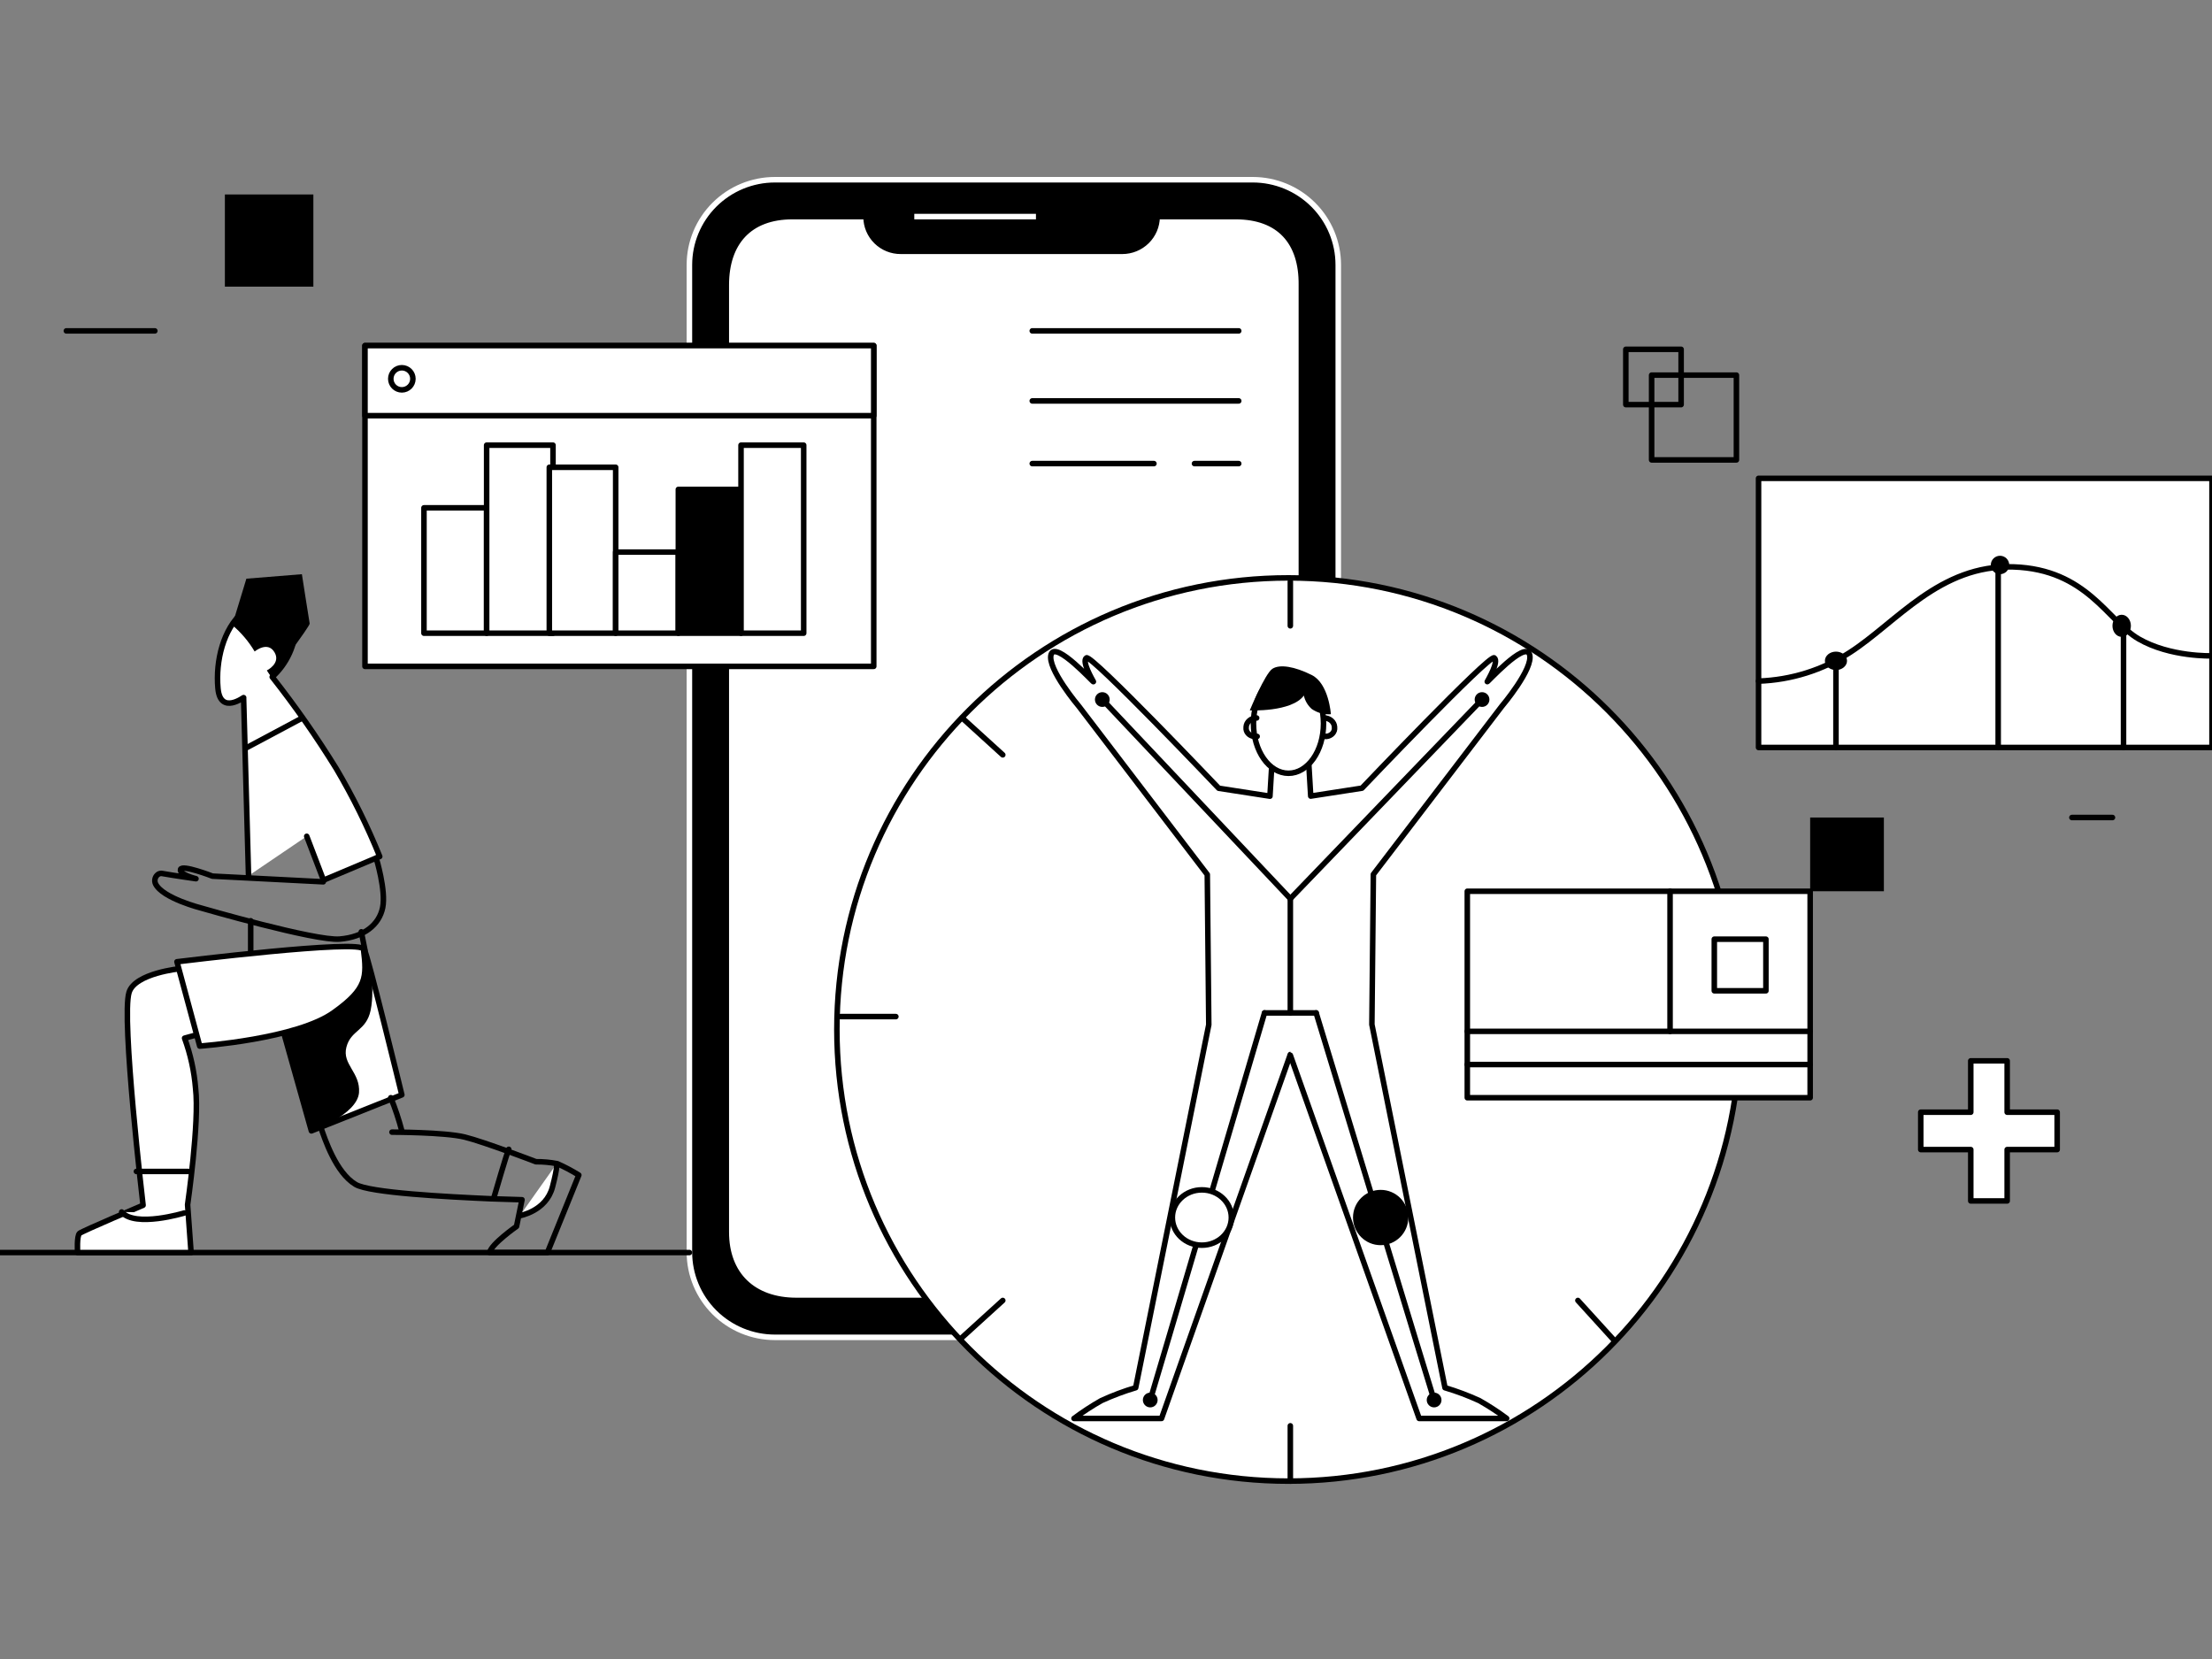 <svg width="800" height="600" viewBox="0 0 800 600" fill="none" xmlns="http://www.w3.org/2000/svg">
<rect x="0" y="0" width="800" height="600" fill="#808080" stroke="none"/>
<g clip-path="url(#clip0_104_686)">
<path d="M280.262 65H453.071C461.274 65 469.14 68.246 474.94 74.023C480.742 79.799 484 87.631 484 95.8V452.867C484 461.035 480.742 468.87 474.94 474.646C469.14 480.422 461.274 483.667 453.071 483.667H280.262C272.059 483.667 264.192 480.422 258.393 474.646C252.592 468.87 249.334 461.035 249.334 452.867V95.8C249.334 87.631 252.592 79.799 258.393 74.023C264.192 68.246 272.059 65 280.262 65Z" fill="black" stroke="white" stroke-width="2" stroke-linecap="round" stroke-linejoin="round"/>
<path d="M446.914 78.333H418.485V78.513C418.437 81.809 417.09 84.954 414.733 87.269C412.376 89.585 409.2 90.881 405.891 90.881H325.821C324.18 90.895 322.55 90.587 321.027 89.972C319.504 89.358 318.118 88.45 316.948 87.3C315.778 86.151 314.848 84.785 314.208 83.276C313.569 81.767 313.237 80.15 313.227 78.513V78.333H286.598C270.944 78.333 262.667 87.833 262.667 103.069V445.599C262.667 461.014 272.382 470.333 288.037 470.333H442.235C449.695 470.377 456.87 467.481 462.195 462.276C467.519 457.073 470.564 449.982 470.665 442.551V103.069C470.844 87.654 462.747 78.333 446.914 78.333Z" fill="white" stroke="black" stroke-width="2" stroke-linecap="round" stroke-linejoin="round"/>
<path d="M113.334 70.334H81.333V103.667H113.334V70.334Z" fill="black"/>
<path d="M316 125.001H132.001V241H316V125.001Z" fill="white" stroke="black" stroke-width="2" stroke-linecap="round" stroke-linejoin="round"/>
<path d="M800 173H636V270.334H800V173Z" fill="white" stroke="black" stroke-width="2" stroke-linecap="round" stroke-linejoin="round"/>
<path d="M608 126.334H588V146.334H608V126.334Z" stroke="black" stroke-width="2" stroke-linecap="round" stroke-linejoin="round"/>
<path d="M744 402.238H725.918V383.667H712.751V402.238H694.667V415.761H712.751V434.334H725.918V415.761H744V402.238Z" fill="white" stroke="black" stroke-width="2" stroke-linecap="round" stroke-linejoin="round"/>
<path d="M316 125.001H132.001V150.333H316V125.001Z" fill="white" stroke="black" stroke-width="2" stroke-linecap="round" stroke-linejoin="round"/>
<path d="M330.667 78.333H374.666" stroke="white" stroke-width="2" stroke-miterlimit="10"/>
<path d="M373.333 119.667H448" stroke="black" stroke-width="2" stroke-linecap="round" stroke-linejoin="round"/>
<path d="M373.333 145H448" stroke="black" stroke-width="2" stroke-linecap="round" stroke-linejoin="round"/>
<path d="M466 535.667C556.208 535.667 629.334 462.539 629.334 372.332C629.334 282.127 556.208 209 466 209C375.793 209 302.666 282.127 302.666 372.332C302.666 462.539 375.793 535.667 466 535.667Z" fill="white" stroke="black" stroke-width="2" stroke-linecap="round" stroke-linejoin="round"/>
<path d="M0 453H249.334" stroke="black" stroke-width="2" stroke-linecap="round" stroke-linejoin="round"/>
<path d="M145.333 141C147.543 141 149.333 139.209 149.333 137C149.333 134.791 147.543 133 145.333 133C143.123 133 141.334 134.791 141.334 137C141.334 139.209 143.123 141 145.333 141Z" fill="white" stroke="black" stroke-width="2" stroke-linecap="round" stroke-linejoin="round"/>
<path d="M176 183.666H153.333V229H176V183.666Z" fill="white" stroke="black" stroke-width="2" stroke-linecap="round" stroke-linejoin="round"/>
<path d="M200 161H176V229H200V161Z" fill="white" stroke="black" stroke-width="2" stroke-linecap="round" stroke-linejoin="round"/>
<path d="M222.667 169.001H198.667V229H222.667V169.001Z" fill="white" stroke="black" stroke-width="2" stroke-linecap="round" stroke-linejoin="round"/>
<path d="M245.333 199.667H222.667V229H245.333V199.667Z" fill="white" stroke="black" stroke-width="2" stroke-linecap="round" stroke-linejoin="round"/>
<path d="M268.001 177H245.333V229H268.001V177Z" fill="black" stroke="black" stroke-width="2" stroke-linecap="round" stroke-linejoin="round"/>
<path d="M290.667 161H268.001V229H290.667V161Z" fill="white" stroke="black" stroke-width="2" stroke-linecap="round" stroke-linejoin="round"/>
<path d="M110.933 302.454L116.999 318.333L137.333 309.769C132.895 298.809 127.647 288.194 121.636 278.011C114.542 266.519 106.8 255.44 98.447 244.827C101.093 242.429 103.217 239.513 104.69 236.26C106.164 233.008 106.952 229.487 107.01 225.915C106.831 214.318 94.702 215.389 87.745 221.455C80.787 227.521 77.933 238.94 78.825 248.93C79.718 258.922 88.636 251.785 88.102 252.321L89.885 316.727" fill="white"/>
<path d="M110.933 302.454L116.999 318.333L137.333 309.769C132.895 298.809 127.647 288.194 121.636 278.011C114.542 266.519 106.8 255.44 98.447 244.827C101.093 242.429 103.217 239.513 104.69 236.26C106.164 233.008 106.952 229.487 107.01 225.915C106.831 214.318 94.702 215.389 87.745 221.455C80.787 227.521 77.933 238.94 78.825 248.93C79.718 258.922 88.636 251.785 88.102 252.321L89.885 316.727" stroke="black" stroke-width="2" stroke-linecap="round" stroke-linejoin="round"/>
<path d="M89.334 270.334L109.333 259.667" stroke="black" stroke-width="2" stroke-linecap="round" stroke-linejoin="round"/>
<path d="M136.052 310.333C136.052 310.333 139.662 322.091 138.399 328.249C137.134 334.408 131.719 338.887 122.873 339.633C114.027 340.38 72.866 328.435 72.866 328.435C72.866 328.435 58.785 324.891 56.257 319.666C55.969 319.042 55.922 318.329 56.122 317.672C56.324 317.014 56.759 316.459 57.34 316.119C57.786 315.884 58.297 315.818 58.785 315.933C62.937 316.679 70.88 317.798 70.88 317.798C70.88 317.798 64.742 316.306 65.284 314.44C65.824 312.573 76.837 316.865 76.837 316.865L116.915 318.918" stroke="black" stroke-width="2" stroke-linecap="round" stroke-linejoin="round"/>
<path d="M65.128 350.334C65.128 350.334 48.853 351.938 46.684 358.889C43.79 367.979 51.748 435.889 51.748 435.889C51.748 435.889 29.866 445.156 28.782 446.049C27.696 446.94 28.058 453 28.058 453H69.107L67.842 435.711C67.842 435.711 72.181 405.766 70.735 393.646C70.23 387.439 68.891 381.326 66.756 375.464L72 374.039" fill="white"/>
<path d="M65.128 350.334C65.128 350.334 48.853 351.938 46.684 358.889C43.79 367.979 51.748 435.889 51.748 435.889C51.748 435.889 29.866 445.156 28.782 446.049C27.696 446.94 28.058 453 28.058 453H69.107L67.842 435.711C67.842 435.711 72.181 405.766 70.735 393.646C70.23 387.439 68.891 381.326 66.756 375.464L72 374.039" stroke="black" stroke-width="2" stroke-linecap="round" stroke-linejoin="round"/>
<path d="M49.334 423.667C50.591 423.667 68.001 423.667 68.001 423.667" stroke="black" stroke-width="2" stroke-linecap="round" stroke-linejoin="round"/>
<path d="M44 438.333C48.857 444.115 66.666 438.694 66.666 438.694L44 438.333Z" fill="white"/>
<path d="M44 438.333C48.857 444.115 66.666 438.694 66.666 438.694" stroke="black" stroke-width="2" stroke-linecap="round" stroke-linejoin="round"/>
<path d="M90.667 345C90.667 344.117 90.667 333 90.667 333" stroke="black" stroke-width="2" stroke-linecap="round" stroke-linejoin="round"/>
<path d="M131.823 343.667C132.711 344.203 145.333 395.97 145.333 395.97L112.623 409L102.666 373.656" fill="white"/>
<path d="M131.823 343.667C132.711 344.203 145.333 395.97 145.333 395.97L112.623 409L102.666 373.656" stroke="black" stroke-width="2" stroke-linecap="round" stroke-linejoin="round"/>
<path d="M129.844 395.196C130.391 387.847 123.642 384.979 125.285 378.703C126.926 372.429 132.398 372.966 134.04 365.437C135.864 356.474 133.127 345 133.127 345L102.666 373.505L112.881 409C112.698 409 129.114 403.264 129.844 395.196Z" fill="black"/>
<path d="M116 407.667C117.441 411.772 121.406 424.087 128.613 428.371C133.657 431.405 161.586 432.832 177.441 433.547C184.107 433.725 188.792 433.903 188.792 433.903L186.811 443.541C186.811 443.541 177.622 449.966 177.081 453.001H197.982L209.333 424.979C206.849 423.437 204.26 422.064 201.585 420.875C199.035 420.372 196.439 420.133 193.837 420.16C193.837 420.16 175.279 413.021 168.072 411.237C160.864 409.453 141.765 409.453 141.765 409.453" stroke="black" stroke-width="2" stroke-linecap="round" stroke-linejoin="round"/>
<path d="M64 347.836L72.232 378.334C72.232 378.334 107.662 375.807 120.903 366.062C132.713 357.582 132.713 353.43 131.461 343.324C131.102 339.535 64 347.836 64 347.836Z" fill="white" stroke="black" stroke-width="2" stroke-linecap="round" stroke-linejoin="round"/>
<path d="M141.334 397C142.926 400.909 144.263 404.918 145.333 409L141.334 397Z" fill="white"/>
<path d="M141.334 397C142.926 400.909 144.263 404.918 145.333 409" stroke="black" stroke-width="2" stroke-linecap="round" stroke-linejoin="round"/>
<path d="M304.001 367.666H324" stroke="black" stroke-width="2" stroke-linecap="round" stroke-linejoin="round"/>
<path d="M466.667 515.667V535.667" stroke="black" stroke-width="2" stroke-linecap="round" stroke-linejoin="round"/>
<path d="M460.013 275.936L459.293 287.952L440.767 285.082C440.767 285.082 394.722 236.664 392.925 237.92C391.126 239.175 395.082 245.81 395.442 246.528C395.802 247.245 381.773 231.643 380.154 236.664C378.536 241.685 390.226 255.493 390.226 255.493L436.631 316.283L437.17 370.618L410.731 501.883C406.487 503.139 402.339 504.697 398.319 506.545C394.888 508.488 391.585 510.644 388.427 513H420.083L466.668 381.378" fill="white"/>
<path d="M460.013 275.936L459.293 287.952L440.767 285.082C440.767 285.082 394.722 236.664 392.925 237.92C391.126 239.175 395.082 245.81 395.442 246.528C395.802 247.245 381.773 231.643 380.154 236.664C378.536 241.685 390.226 255.493 390.226 255.493L436.631 316.283L437.17 370.618L410.731 501.883C406.487 503.139 402.339 504.697 398.319 506.545C394.888 508.488 391.585 510.644 388.427 513H420.083L466.668 381.378" stroke="black" stroke-width="2" stroke-linecap="round" stroke-linejoin="round"/>
<path d="M398.667 253L466.667 325.001" stroke="black" stroke-width="2" stroke-linecap="round" stroke-linejoin="round"/>
<path d="M416 506.334C416.35 505.439 457.334 366.333 457.334 366.333L416 506.334Z" fill="white"/>
<path d="M416 506.334C416.35 505.439 457.334 366.333 457.334 366.333" stroke="black" stroke-width="2" stroke-linecap="round" stroke-linejoin="round"/>
<path d="M398.668 255.667C400.14 255.667 401.333 254.473 401.333 253.001C401.333 251.528 400.14 250.333 398.668 250.333C397.194 250.333 396 251.528 396 253.001C396 254.473 397.194 255.667 398.668 255.667Z" fill="black"/>
<path d="M416 509C417.473 509 418.667 507.807 418.667 506.334C418.667 504.861 417.473 503.666 416 503.666C414.527 503.666 413.334 504.861 413.334 506.334C413.334 507.807 414.527 509 416 509Z" fill="black"/>
<path d="M434.668 450.334C440.559 450.334 445.333 445.857 445.333 440.333C445.333 434.81 440.559 430.333 434.668 430.333C428.776 430.333 424 434.81 424 440.333C424 445.857 428.776 450.334 434.668 450.334Z" fill="white" stroke="black" stroke-width="2" stroke-linecap="round" stroke-linejoin="round"/>
<path d="M654.667 397.001H530.667V383.046V322.334H654.667V397.001Z" fill="white" stroke="black" stroke-width="2" stroke-linecap="round" stroke-linejoin="round"/>
<path d="M681.333 295.666H654.667V322.333H681.333V295.666Z" fill="black"/>
<path d="M473.321 275.91L474.04 287.917L492.567 285.05C492.567 285.05 538.611 236.663 540.409 237.919C542.208 239.173 538.252 245.803 537.892 246.521C537.533 247.238 551.561 231.646 553.179 236.663C554.798 241.682 543.108 255.482 543.108 255.482L496.703 316.232L496.164 370.531L522.604 501.89C526.846 503.147 530.995 504.703 535.014 506.549C538.445 508.49 541.748 510.644 544.907 513H513.25L466.667 381.642" fill="white"/>
<path d="M473.321 275.91L474.04 287.917L492.567 285.05C492.567 285.05 538.611 236.663 540.409 237.919C542.208 239.173 538.252 245.803 537.892 246.521C537.533 247.238 551.561 231.646 553.179 236.663C554.798 241.682 543.108 255.482 543.108 255.482L496.703 316.232L496.164 370.531L522.604 501.89C526.846 503.147 530.995 504.703 535.014 506.549C538.445 508.49 541.748 510.644 544.907 513H513.25L466.667 381.642" stroke="black" stroke-width="2" stroke-linecap="round" stroke-linejoin="round"/>
<path d="M536 253L466.667 325.001" stroke="black" stroke-width="2" stroke-linecap="round" stroke-linejoin="round"/>
<path d="M518.667 506.334C518.305 505.439 476.001 366.333 476.001 366.333L518.667 506.334Z" fill="white"/>
<path d="M518.667 506.334C518.305 505.439 476.001 366.333 476.001 366.333" stroke="black" stroke-width="2" stroke-linecap="round" stroke-linejoin="round"/>
<path d="M536 255.667C537.473 255.667 538.668 254.473 538.668 253.001C538.668 251.528 537.473 250.333 536 250.333C534.528 250.333 533.334 251.528 533.334 253.001C533.334 254.473 534.528 255.667 536 255.667Z" fill="black"/>
<path d="M518.667 509C520.141 509 521.334 507.807 521.334 506.334C521.334 504.861 520.141 503.666 518.667 503.666C517.194 503.666 516 504.861 516 506.334C516 507.807 517.194 509 518.667 509Z" fill="black"/>
<path d="M499.333 450.334C504.856 450.334 509.333 445.857 509.333 440.333C509.333 434.81 504.856 430.333 499.333 430.333C493.81 430.333 489.333 434.81 489.333 440.333C489.333 445.857 493.81 450.334 499.333 450.334Z" fill="black"/>
<path d="M466 279.667C472.996 279.667 478.667 271.607 478.667 261.667C478.667 251.726 472.996 243.667 466 243.667C459.004 243.667 453.333 251.726 453.333 261.667C453.333 271.607 459.004 279.667 466 279.667Z" fill="white" stroke="black" stroke-width="2" stroke-linecap="round" stroke-linejoin="round"/>
<path d="M454.486 259.668C453.508 259.662 452.565 259.998 451.857 260.605C451.149 261.211 450.73 262.041 450.686 262.919V263.082C450.64 263.466 450.677 263.856 450.796 264.226C450.916 264.599 451.116 264.945 451.384 265.246C451.654 265.55 451.986 265.801 452.362 265.987C452.74 266.173 453.154 266.292 453.582 266.333H454.667" stroke="black" stroke-width="2" stroke-linecap="round" stroke-linejoin="round"/>
<path d="M530.667 373H654.667" stroke="black" stroke-width="2" stroke-linecap="round" stroke-linejoin="round"/>
<path d="M604 322.334V373" stroke="black" stroke-width="2" stroke-linecap="round" stroke-linejoin="round"/>
<path d="M638.668 339.667H620V358.333H638.668V339.667Z" fill="white" stroke="black" stroke-width="2" stroke-linecap="round" stroke-linejoin="round"/>
<path d="M478.847 259.668C479.826 259.662 480.768 259.998 481.477 260.605C482.185 261.211 482.604 262.041 482.646 262.919V263.082C482.695 263.466 482.657 263.856 482.537 264.226C482.418 264.599 482.217 264.945 481.95 265.246C481.68 265.55 481.348 265.801 480.971 265.987C480.594 266.173 480.181 266.292 479.752 266.333H478.667" stroke="black" stroke-width="2" stroke-linecap="round" stroke-linejoin="round"/>
<path d="M636 246.333C647.786 245.933 659.226 242.343 669.052 235.962C685.936 225.065 701.565 204.148 728.149 205.027C754.735 205.905 762.279 224.538 773.416 231.041C784.911 237.72 800 237.193 800 237.193" fill="white"/>
<path d="M636 246.333C647.786 245.933 659.226 242.343 669.052 235.962C685.936 225.065 701.565 204.148 728.149 205.027C754.735 205.905 762.279 224.538 773.416 231.041C784.911 237.72 800 237.193 800 237.193" stroke="black" stroke-width="2" stroke-linecap="round" stroke-linejoin="round"/>
<path d="M664 238.334V270.334" stroke="black" stroke-width="2" stroke-linecap="round" stroke-linejoin="round"/>
<path d="M722.667 270.334V205" stroke="black" stroke-width="2" stroke-linecap="round" stroke-linejoin="round"/>
<path d="M768 226.333V270.334" stroke="black" stroke-width="2" stroke-linecap="round" stroke-linejoin="round"/>
<path d="M132.001 343.667L130.666 337" stroke="black" stroke-width="2" stroke-linecap="round" stroke-linejoin="round"/>
<path d="M184 415.667C183.43 416.56 178.667 433 178.667 433L184 415.667Z" fill="white"/>
<path d="M184 415.667C183.43 416.56 178.667 433 178.667 433" stroke="black" stroke-width="2" stroke-linecap="round" stroke-linejoin="round"/>
<path d="M188 439.666C188 439.666 197.467 438.067 199.79 429.356C201.933 421.178 201.22 421 201.22 421" fill="white"/>
<path d="M188 439.666C188 439.666 197.467 438.067 199.79 429.356C201.933 421.178 201.22 421 201.22 421" stroke="black" stroke-width="2" stroke-linecap="round" stroke-linejoin="round"/>
<path d="M664 242.334C666.209 242.334 668.001 240.84 668.001 239C668.001 237.159 666.209 235.667 664 235.667C661.791 235.667 660 237.159 660 239C660 240.84 661.791 242.334 664 242.334Z" fill="black"/>
<path d="M767.334 230.333C769.175 230.333 770.667 228.542 770.667 226.334C770.667 224.125 769.175 222.333 767.334 222.333C765.493 222.333 764 224.125 764 226.334C764 228.542 765.493 230.333 767.334 230.333Z" fill="black"/>
<path d="M723.332 207.667C725.174 207.667 726.667 206.174 726.667 204.333C726.667 202.492 725.174 201 723.332 201C721.492 201 720.001 202.492 720.001 204.333C720.001 206.174 721.492 207.667 723.332 207.667Z" fill="black"/>
<path d="M84 226.064C87.201 228.765 89.938 231.996 92.1 235.622C92.1 235.622 96.855 231.653 99.32 235.982C101.609 239.951 96.504 242.476 96.504 242.476C97.048 243.347 97.636 244.19 98.263 245C98.263 244.82 112.174 226.423 111.998 225.521C111.822 224.619 109.182 207.667 109.182 207.667L89.107 209.289L84 226.064Z" fill="black"/>
<path d="M452 256.925C452 256.925 467.111 257.617 471.556 251.563C471.963 253.426 472.958 255.118 474.401 256.406C476.415 257.803 478.865 258.475 481.333 258.308C481.333 258.308 480.623 247.239 474.401 244.126C468.177 241.014 462.845 240.148 460.177 241.879C457.511 243.607 452 256.925 452 256.925Z" fill="black"/>
<path d="M457.334 366.333H476.001" stroke="black" stroke-width="2" stroke-linecap="round" stroke-linejoin="round"/>
<path d="M466.667 366.333V325" stroke="black" stroke-width="2" stroke-linecap="round" stroke-linejoin="round"/>
<path d="M432 167.666H448" stroke="black" stroke-width="2" stroke-linecap="round" stroke-linejoin="round"/>
<path d="M373.333 167.666H417.333" stroke="black" stroke-width="2" stroke-linecap="round" stroke-linejoin="round"/>
<path d="M654.667 385H530.667" stroke="black" stroke-width="2" stroke-linecap="round" stroke-linejoin="round"/>
<path d="M466.667 210.333V226.333" stroke="black" stroke-width="2" stroke-linecap="round" stroke-linejoin="round"/>
<path d="M348 259.667L362.667 273" stroke="black" stroke-width="2" stroke-linecap="round" stroke-linejoin="round"/>
<path d="M362.667 470.334L348 483.667" stroke="black" stroke-width="2" stroke-linecap="round" stroke-linejoin="round"/>
<path d="M584.001 485L570.667 470.334" stroke="black" stroke-width="2" stroke-linecap="round" stroke-linejoin="round"/>
<path d="M749.334 295.666H764" stroke="black" stroke-width="2" stroke-linecap="round" stroke-linejoin="round"/>
<path d="M24 119.667H56" stroke="black" stroke-width="2" stroke-linecap="round" stroke-linejoin="round"/>
<path d="M628 135.667H597.334V166.333H628V135.667Z" stroke="black" stroke-width="2" stroke-linecap="round" stroke-linejoin="round"/>
</g>
<defs>
<clipPath id="clip0_104_686">
<rect width="800" height="600" fill="white"/>
</clipPath>
</defs>
</svg>
